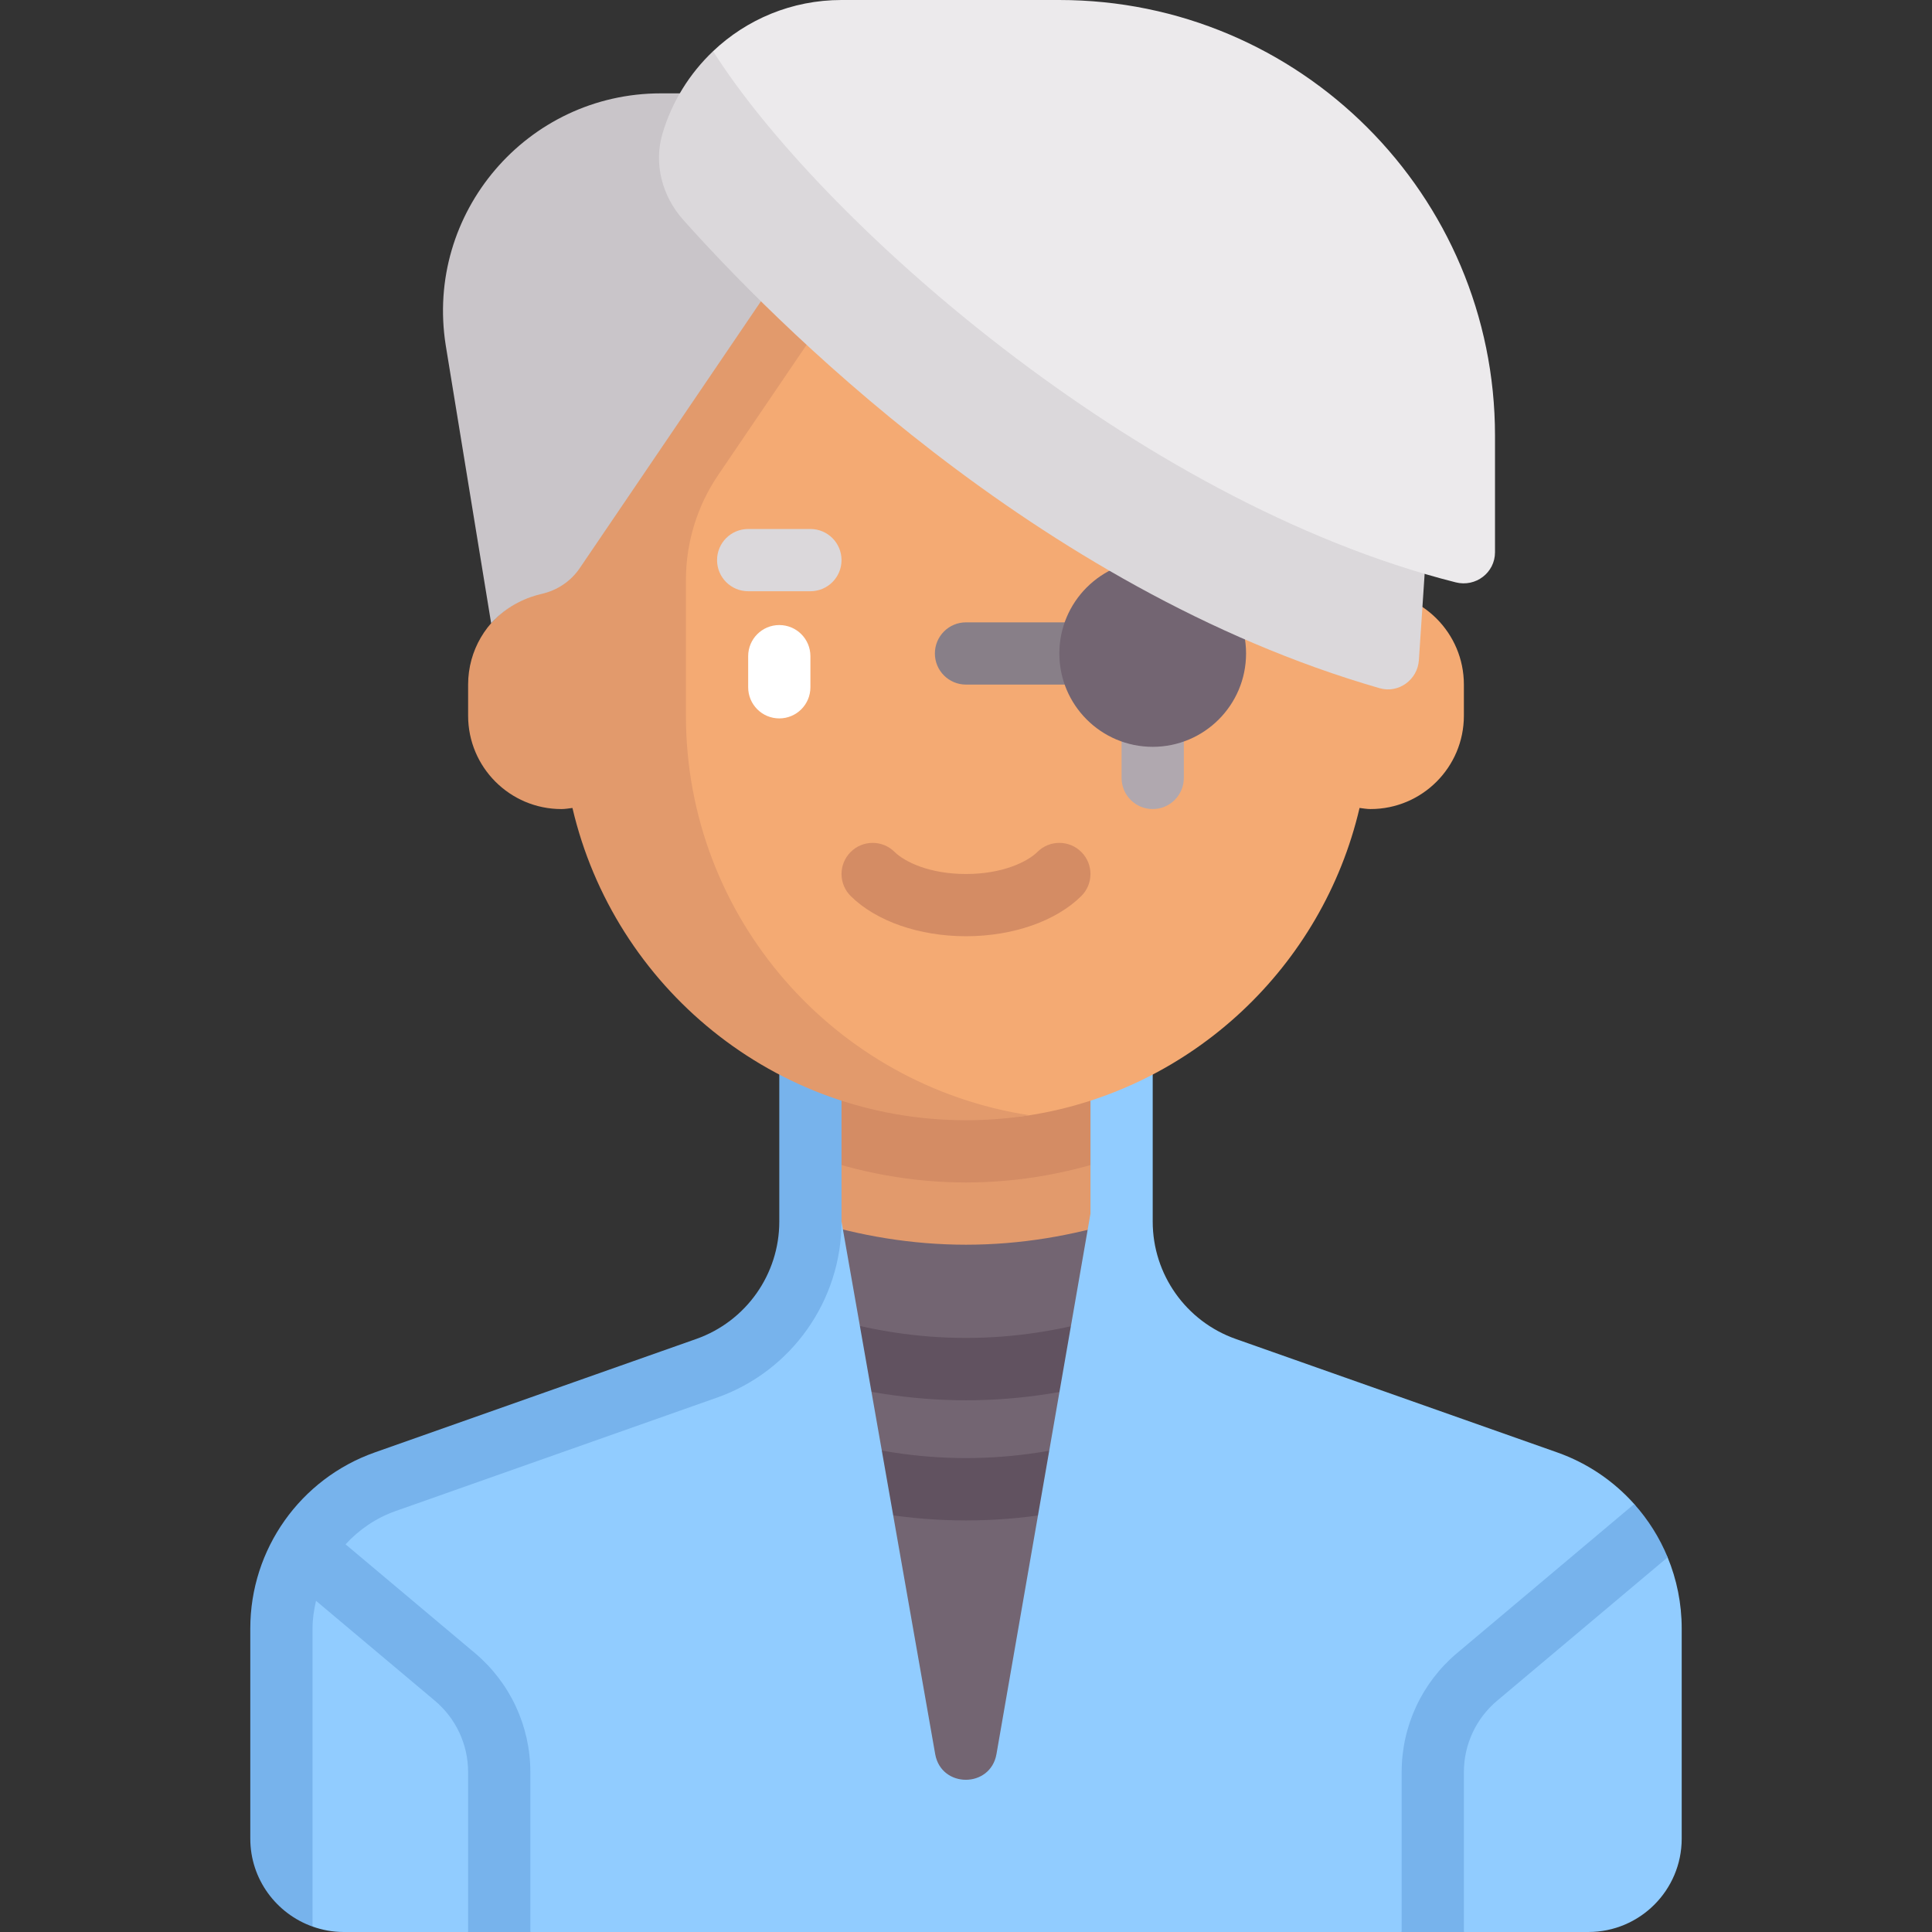 <svg id="Capa_1" enable-background="new 0 0 512 512" height="512" viewBox="0 0 512 512" width="512" xmlns="http://www.w3.org/2000/svg"><rect x="0" y="0" width="512" height="512" fill="#333333" stroke="none"/><g><path d="m214.767 305.121h82.465v32.986h-82.465z" fill="#e29a6c"/><path d="m256 313.367c14.489 0 28.32-2.645 41.233-7.236v-33.996h-82.465v33.996c12.912 4.591 26.743 7.236 41.232 7.236z" fill="#d48c64"/><path d="m297.233 323.428c-13.052 4.062-26.842 6.433-41.233 6.433s-28.181-2.37-41.233-6.433v171.362h82.465v-171.362z" fill="#736572"/><path d="m256 371.093c-14.472 0-29.169-2.291-43.681-6.809-4.349-1.353-6.781-5.975-5.428-10.324 1.353-4.341 5.959-6.809 10.324-5.42 25.851 8.037 51.718 8.037 77.569 0 4.365-1.385 8.963 1.079 10.324 5.42 1.353 4.349-1.079 8.971-5.428 10.324-14.511 4.518-29.208 6.809-43.68 6.809z" fill="#615260"/><path d="m256 402.932c-14.472 0-29.169-2.291-43.681-6.809-4.349-1.353-6.781-5.975-5.428-10.324 1.353-4.341 5.959-6.809 10.324-5.42 25.851 8.037 51.718 8.037 77.569 0 4.365-1.385 8.963 1.079 10.324 5.42 1.353 4.349-1.079 8.971-5.428 10.324-14.511 4.518-29.208 6.809-43.68 6.809z" fill="#615260"/><path d="m441.94 412.704-8.856-14.119c-5.427-6.076-12.385-10.849-20.426-13.687l-85.171-30.061c-13.189-4.655-22.008-17.12-22.008-31.106v-43.351h-16.493v41.233l-24.907 143.216c-1.583 9.103-14.646 9.115-16.246.016l-24.819-141.113-16.493 7.58c0 13.985-8.82 26.451-22.008 31.106l-85.171 30.061c-19.782 6.982-28.078 25.68-28.078 46.658v48.125l11.559 23.298c2.583.914 5.351 1.442 8.247 1.442h32.986l8.609-7.433 7.884 7.433h230.902l8.777-9.504 7.716 9.504h32.986c13.663 0 24.74-11.076 24.74-24.74v-55.705c0-6.61-1.313-12.992-3.73-18.853z" fill="#91ccff"/><path d="m206.521 272.135v51.597c0 13.985-8.819 26.451-22.008 31.106l-85.171 30.061c-19.782 6.982-33.011 25.68-33.011 46.658v55.705c0 10.756 6.906 19.89 16.493 23.298v-79.002c0-2.511.379-4.945.925-7.324l31.49 26.467c5.605 4.715 8.818 11.617 8.818 18.941v42.358h16.493v-42.36c0-12.205-5.355-23.705-14.697-31.565l-34.276-28.811c3.573-3.89 8.058-6.981 13.257-8.814l85.163-30.059c19.755-6.97 33.018-25.722 33.018-46.66v-51.597h-16.494z" fill="#77b3ec"/><path d="m363.205 156.684v-90.712h-201.04l2.908 131.814c11.076 47.408 40.144 97.838 90.927 97.838 5.734 0 11.362.799 16.85-.069 43.117-6.818 77.621-39.385 87.446-81.44.965.114 1.912.293 2.908.293 13.663 0 24.74-11.076 24.74-24.74v-8.247c0-13.661-11.076-24.737-24.739-24.737z" fill="#f4aa73"/><path d="m181.781 189.67v-35.992c0-9.912 2.977-19.596 8.546-27.797l36.464-53.696 1.435-6.213h-79.43v73.853c0 8.563-5.096 15.907-12.485 20.235-7.331 4.294-12.254 12.253-12.254 21.363v8.247c0 13.663 11.076 24.74 24.74 24.74.996 0 1.943-.179 2.908-.293 11.076 47.408 53.513 82.758 104.296 82.758 5.694 0 11.398-.462 16.85-1.319-51.465-7.858-91.07-52.226-91.07-105.886z" fill="#e29a6c"/><path d="m288.986 181.423h-32.986c-4.558 0-8.247-3.692-8.247-8.247 0-4.554 3.688-8.247 8.247-8.247h32.986c4.558 0 8.246 3.692 8.246 8.247.001 4.555-3.688 8.247-8.246 8.247z" fill="#887f88"/><path d="m305.479 214.409c-4.558 0-8.247-3.692-8.247-8.246v-16.493c0-4.554 3.688-8.247 8.247-8.247 4.558 0 8.246 3.692 8.246 8.247v16.493c.001 4.554-3.688 8.246-8.246 8.246z" fill="#b0a8af"/><circle cx="305.479" cy="173.177" fill="#736572" r="24.74"/><path d="m178.889 24.74h-3.752c-35.477 0-62.559 31.702-57.017 66.744l12.04 73.689c4.528-4.947 9.663-6.925 13.487-7.81 4.078-.944 7.641-3.339 9.993-6.803l57.778-85.091 9.403-40.73h-41.932z" fill="#c9c5c9"/><path d="m206.521 190.386c-4.558 0-8.247-3.692-8.247-8.247v-8.247c0-4.554 3.688-8.247 8.247-8.247 4.558 0 8.246 3.692 8.246 8.247v8.247c0 4.555-3.688 8.247-8.246 8.247z" fill="#fff"/><path d="m256 248.112c-12.37 0-23.789-3.97-30.53-10.622-3.245-3.197-3.278-8.42-.081-11.661 3.197-3.245 8.432-3.278 11.661-.081 2.746 2.71 9.358 5.871 18.949 5.871s16.203-3.161 18.949-5.871c3.229-3.197 8.464-3.165 11.661.081 3.197 3.241 3.165 8.464-.081 11.661-6.739 6.652-18.158 10.622-30.528 10.622z" fill="#d48c64"/><path d="m214.767 156.684h-16.493c-4.558 0-8.247-3.692-8.247-8.247 0-4.554 3.688-8.247 8.247-8.247h16.493c4.558 0 8.247 3.692 8.247 8.247 0 4.554-3.688 8.247-8.247 8.247z" fill="#dbd8db"/><path d="m222.332 15.599-33.352-2.035c-6.231 5.907-10.926 13.418-13.424 21.872-2.354 7.967-.066 16.563 5.459 22.767 22.424 25.179 93.226 97.851 184.616 124.182 5 1.441 10.041-2.241 10.387-7.433l2.418-36.272z" fill="#dbd8db"/><path d="m280.74 0h-57.726c-13.194 0-25.164 5.147-34.034 13.564 27.76 43.935 111.816 119.3 196.804 140.766 5.268 1.331 10.407-2.545 10.407-7.978v-30.901c0-63.762-51.69-115.451-115.451-115.451z" fill="#eceaec"/><path d="m386.148 438.075 46.936-39.491c3.722 4.172 6.727 8.924 8.862 14.117l-45.184 37.997c-5.605 4.715-8.818 11.617-8.818 18.941v42.361h-16.493v-42.36c0-12.205 5.355-23.705 14.697-31.565z" fill="#77b3ec"/></g></svg>